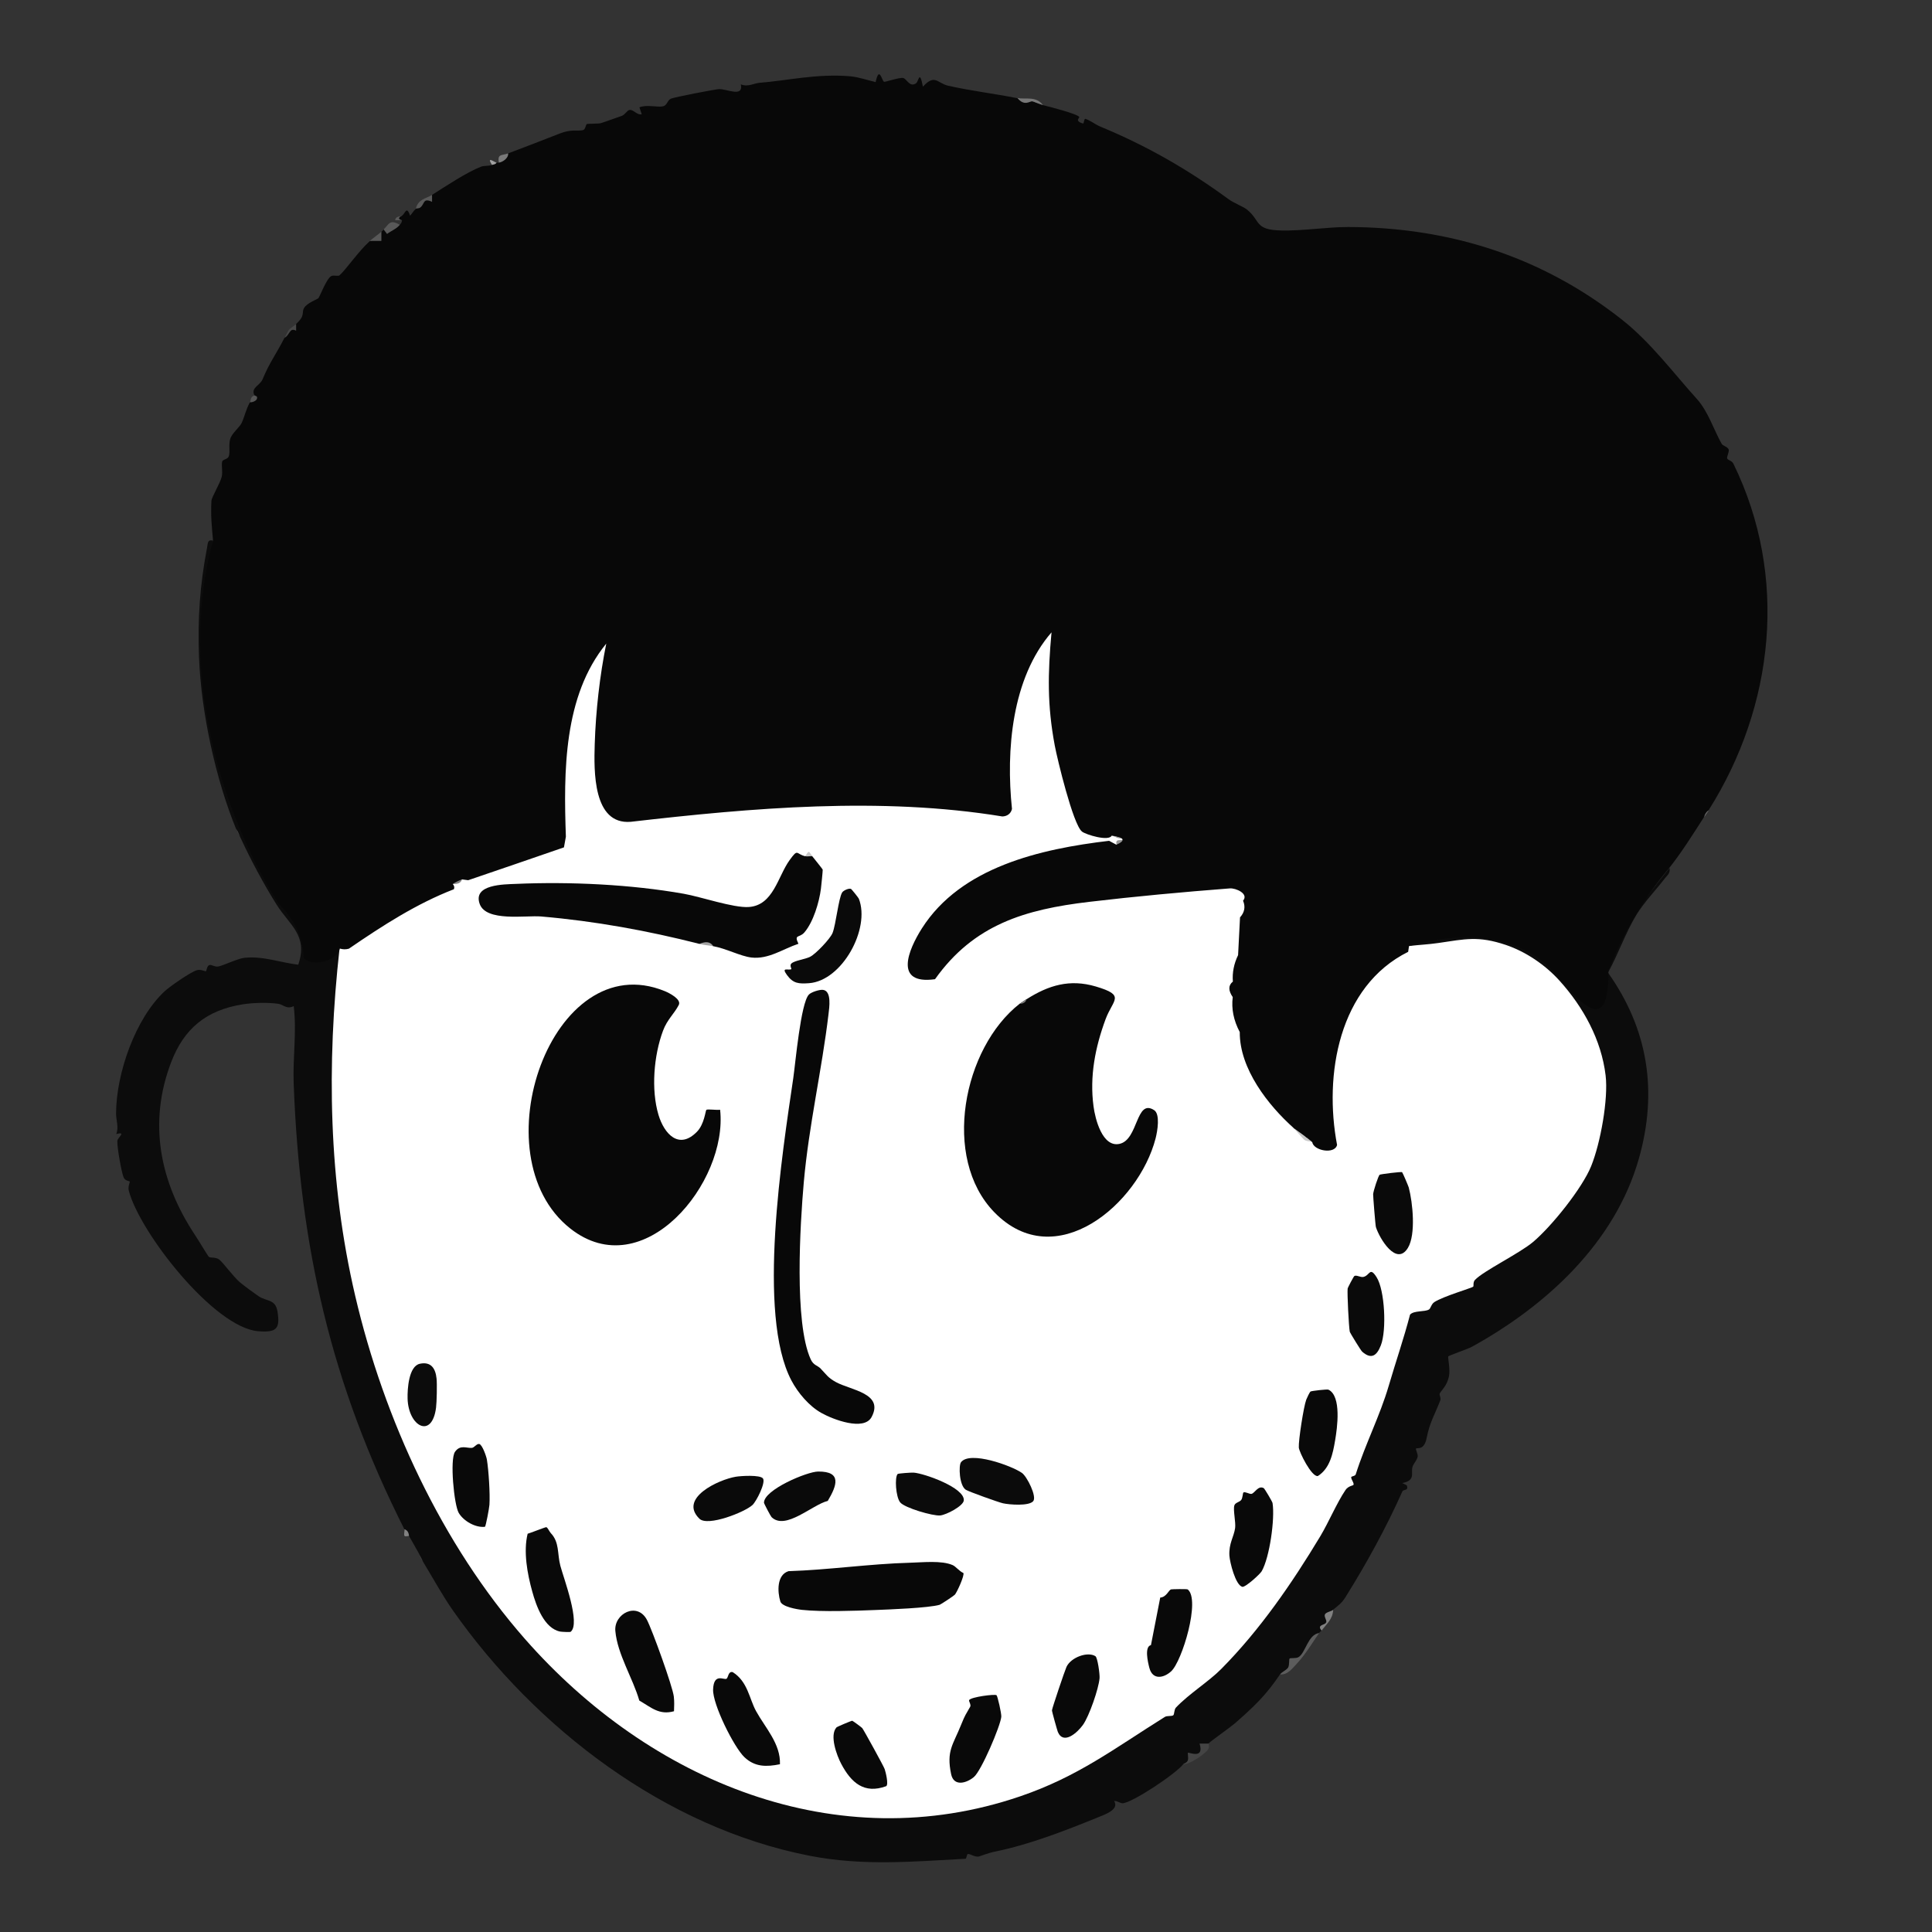 <?xml version="1.0" encoding="UTF-8"?>
<svg id="Layer_1" xmlns="http://www.w3.org/2000/svg" version="1.1" viewBox="0 0 300 300">
  <rect x="0" y="0" width="300" height="300" fill="#333333" stroke="none"/>
  <!-- Generator: Adobe Illustrator 29.4.0, SVG Export Plug-In . SVG Version: 2.1.0 Build 152)  -->
  <defs>
    <style>
      .st0 {
        fill: #444;
      }

      .st1 {
        fill: #474747;
      }

      .st2 {
        fill: #828282;
      }

      .st3 {
        fill: #6c6c6c;
      }

      .st4 {
        fill: #7c7c7c;
      }

      .st5 {
        fill: #595959;
      }

      .st6 {
        fill: #0a0a0a;
      }

      .st7 {
        fill: #777;
      }

      .st8 {
        fill: #9a9a9a;
      }

      .st9 {
        fill: #5c5c5c;
      }

      .st10 {
        fill: #c9c9c9;
      }

      .st11 {
        fill: #797979;
      }

      .st12 {
        fill: #c7c7c7;
      }

      .st13 {
        fill: #a0a0a0;
      }

      .st14 {
        fill: #0b0b0b;
      }

      .st15 {
        fill: #fff;
      }

      .st16 {
        fill: #a3a3a3;
      }

      .st17 {
        fill: #959595;
      }

      .st18 {
        fill: #080808;
      }

      .st19 {
        fill: #8b8b8b;
      }

      .st20 {
        fill: #818181;
      }

      .st21 {
        fill: #0c0c0c;
      }

      .st22 {
        fill: #838383;
      }

      .st23 {
        fill: #555;
      }

      .st24 {
        fill: #090909;
      }
    </style>
  </defs>
  <path class="st5" d="M62.44,33.48c-.03.23.05.51,0,.72h-1.07c.02-.66.83-.55,1.07-.72Z"/>
  <path class="st3" d="M264.63,126.88c0-.52.2-.92.72-1.07-.24.38-.49.72-.72,1.07Z"/>
  <g>
    <g>
      <path class="st21" d="M33.09,83.94c.13,1.53-1.26,6.25-1.43,8.41-.72,9.24.51,19.61,2.88,28.54.08.3.69.25.69.48.04,2.29.54,1.12.73,1.83,1.77,6.78,4.08,11.48,7.88,17.44.72,1.13,3.03,3.57,3.39,4.5.32.81-.95,2.54.9,3.38,1.58.71,3.3-.51,4.64-1.24.25.88.48,1.79.43,2.71-.96,17.26-1.42,31.31,2.11,48.49,7.65,37.18,33.62,76.62,73.59,82.48,20.77,3.05,35.18-3.74,51.67-14.96.85-.14,1.56-.77,2.12-1.89,11.04-8.2,19.01-20.37,25.27-32.47.98-1.09,1.29-1.66,1.7-2.97,3.54-7.66,6.31-16.39,8.72-24.83.83-.72,1.87-1.06,3.11-1.02.11-.28.34-.85.6-.98,1.98-1.02,3.86-1.87,6.01-2.49.09-.81.65-1.32,1.28-1.77,10.6-5.58,17.91-13.39,19.16-25.88s-8.7-26-21.48-25.04l-7.18.87-1.08-.6c3.93-2.17,10.37-2.02,14.75-.97,6.35,1.53,6.75,4.1,11.01,7.95.57.52,3.02,2.71,3.58,2.32.19-.13,1.04-3.73,1.25-4.48,2.16-7.59,5.15-11.06,9.85-16.99.16.84-.3,1.09-.71,1.62-1.34,1.76-3.28,3.79-4.4,5.63-1.72,2.82-2.84,6.13-4.44,9.02,6.26,8.82,7.74,18.51,4.79,28.89-3.7,13.03-14.34,22.82-25.91,29.2-.7.39-3.58,1.34-3.69,1.51-.09.13.34,2.03.11,3.11-.34,1.55-1.21,2.15-1.44,2.67-.08.19.23.69.11,1.01-.94,2.4-1.65,3.44-2.12,5.83-.4,2.05-1.47,1.5-1.66,1.68-.11.1.3.83.26,1.2-.07.6-.65,1.09-.81,1.65-.28.97.54,2.1-1.59,2.51l.71.35c.31.94-.51.54-.7.97-2.5,5.59-5.56,11.18-8.86,16.45-.56.89-1.12,1.27-1.89,1.9-.67,1.09-1.27,2.17-1.79,3.22-.08.12-.25.21-.36.36-1.76,2.58-3.79,4.73-6.08,6.44-2.21,3.29-4.03,5-7.04,7.64-.68.59-3.91,2.87-4.06,3.1-.94,1.4-2.26,2.47-3.94,3.22-1.05,1.43-8,6.07-9.43,6.07-.38,0-.85-.42-1.3-.34.85,1.34-1.47,2.1-2.62,2.57-5,2.03-10.44,4.16-15.85,5.27-1.18.24-2.38.74-2.52.77-.67.12-1.31-.42-1.71-.39-.22.01-.17.73-.4.74-8.12.43-15.83,1.16-24.2-.47-22.37-4.37-42.53-19.78-55.38-38.1-1.68-2.4-3.13-5.1-4.66-7.6l-.72-1.43c-.27-.46-1.33-2.39-1.43-2.5-.35-.17-.59-.53-.72-1.07-11.39-22.57-16.24-43.84-17.19-69.23-.15-4.03.49-8,.01-12-1.11.55-1.62-.24-2.35-.35-1.59-.24-3.93-.19-5.61.08-5.66.91-9.09,3.79-11.07,8.97-3.61,9.43-1.76,18.62,3.71,26.86.45.67,1.99,3.25,2.15,3.38.21.18,1.01,0,1.57.39s2.28,2.77,3.29,3.6c.65.53,2.12,1.62,2.83,2.1,1.3.88,2.64.42,2.96,2.41.44,2.71-.2,3.27-3.02,3.04-6.87-.58-18.43-15.41-20.08-21.85-.15-.59.2-1.3.16-1.38-.06-.11-.71-.09-.95-.64-.35-.82-1.05-4.84-.98-5.69.05-.53,1.48-1.47-.17-1.06.43-1.06-.03-2.08-.03-3.22.04-6.29,3.04-14.77,7.55-18.95.79-.74,4-2.97,5-3.27.63-.18,1.32.22,1.39.17.15-.1.15-.89.6-.98.3-.06.81.33,1.32.24.8-.15,3.05-1.24,4.06-1.35,2.9-.31,5.55.73,8.37,1.07,1.57-4.57-1.35-6.12-3.37-9.34s-4.01-6.95-5.58-10.35l-.72-1.43c-3.14-7.69-5.41-18-5.74-26.65-.23-5.95.14-11.22,1.26-17.04.12-.6.03-1.25.9-1.05Z"/>
      <path class="st0" d="M187.69,270.74c-.07.12.21.61-.24,1.09-.67.72-2.64,2.11-3.7,2.13.14-.19.55-.2.7-.64.12-.34-.07-1.04.02-1.15.1-.13,2.6,1.08,1.79-1.43h1.43Z"/>
      <path class="st9" d="M204.86,253.56c-.96,1.33-2.12,3.3-3.39,4.66-.71.76-1.52,1.9-2.69,1.78.3-.45,1.03-.63,1.25-1.08s.09-1.25.22-1.38c.14-.14.93.03,1.38-.22,1.09-.62,1.46-3.55,3.24-3.75Z"/>
      <path class="st20" d="M205.22,253.2c-.87-.99.69-.83.74-1.32.04-.35-.4-.87-.22-1.21s.98-.46,1.27-.69c-.06,1.48-1.04,2.18-1.79,3.22Z"/>
      <path class="st2" d="M63.51,238.53c-.06-.07-.56.12-.69-.03-.17-.19.06-.87-.03-1.04.51.15.69.56.72,1.07Z"/>
      <path class="st19" d="M65.66,242.47c-.4-.66-.53-1.13-.72-1.43l.72,1.43Z"/>
      <g>
        <path class="st15" d="M71.74,136.54c5.05-1.98,10.1-4.06,15.37-5.38.25-4.21-.33-8.46.02-12.68.46-5.54,2.38-14.85,6.24-18.81,2.73-2.79,1,2.11.92,2.71-.39,2.94-.62,6.15-.94,9-.41,3.67-.75,11.11,1.27,14.25,1.46,2.27,5.07.84,7.41.66,10.55-.81,21.05-1.9,31.8-1.94,6.22-.02,12.35.58,18.59,1.1,1.11.09,4.01,1.39,4.05-.1-.31-1.89-.48-4.27-.45-6.17.12-6.17,1.97-16.48,6.25-21.1,1.52-1.64,1.76-.71,1.77,1.07.03,2.79-.64,6-.62,8.68.03,4.02,1.73,11.19,2.88,15.19.2.71,1.9,5.38,2.13,5.57.22.18,3.44.91,4.21,1.15,2.16.44,2.5.78,1.04,1.02l-.33.41c-8.78.81-19.9,3.24-26.5,9.47-1.7,1.6-8.12,9.84-3.66,10.85,2.44.56,2.33-1.17,3.67-2.62,8.32-8.93,17.6-9.12,29.17-10.19,4.9-.45,10.1-.9,14.7-1.43,1.55-.18,2.8.87,3.73,1.97-1.51.38-.25,1.52-.34,2.46-.03.26-.61.25-.74.47-.45.76-.23,5.03-.44,6.29s-1.7,2.86-.28,4.56h-1.08c-.2.68.45,1.14.52,1.63.08.59-.23,1.74-.14,2.08.13.49,1.07,2.71,1.23,3.4.23,1.02.15,2.68.34,3.63.09.44,1.46,3.03,1.8,3.57.51.83,4.46,6.4,4.84,6.6.47.25.92.22,1.43.2l-.74.55c.06.17-.02.37.02.52,1.03.77,1.98,1.49,2.86,2.15.4.13,3.1.83,3.22.71-.25-1.05-.28-2.31-.45-3.3-.66-3.98-.62-4.26,0-8.07.93-5.71,1.28-9.3,5.1-14.23.24-.31.74-.39.95-.65,2.37-2.81,2.85-3.03,6.21-4.89,1.49-.18,3.08-.25,4.56-.47,4.18-.61,6.2-1.14,10.47.29,3.1,1.04,6.14,3.09,8.38,5.58,3.67,4.07,6.48,9.16,7.14,14.69.44,3.68-.8,10.54-2.25,14.1-1.36,3.36-6.04,9.24-9,11.75-2.1,1.78-7.75,4.52-9.04,5.91-.34.37-.16.94-.27,1.04-.24.22-4.66,1.5-6.04,2.4-.47.31-.57.99-.82,1.14-.62.41-2.37.13-2.95.81-.97,3.72-2.22,7.33-3.3,11.02-1.39,4.74-3.62,9-5.13,13.77-.1.32-.7.26-.71.47,0,.34.51.94.35,1.18-.07.1-.81.17-1.22.77-1.37,2.03-2.6,4.98-3.92,7.19-4.4,7.31-9.37,14.54-15.37,20.6-1.94,1.97-5.05,3.89-7.05,6.01-.3.32-.23,1.04-.41,1.19-.24.2-.95.03-1.33.27-7.91,4.95-13.46,9.25-22.41,12.31-28.52,9.75-57.54-2.32-76.96-24.45-12.88-14.68-21.86-34.07-26.34-53.28-4.14-17.72-4.44-35.88-2.42-53.95,4.05-2.21,8.02-5.52,12.2-7.66,1.18-.61,4.58-1.42,5.34-2.36.33-.34.81-.58,1.43-.72Z"/>
        <g>
          <g>
            <path class="st18" d="M109.69,172.34c.16-.16,1.67.07,2.13-.02,1.24,11.27-11.89,27.42-23.27,18.44-14.32-11.31-2.81-44,14.67-36.86.71.29,2.63,1.27,2.18,2.15-.71,1.38-1.8,2.25-2.45,4.01-1.43,3.83-1.87,9.14-.7,13.06.89,2.96,3.18,5.48,5.98,2.61,1.14-1.17,1.31-3.25,1.45-3.38Z"/>
            <path class="st18" d="M159.42,155.15c3.41-2.17,6.7-3.16,10.73-1.97,4.72,1.4,2.66,2,1.52,5.09-1.61,4.36-2.49,8.86-1.87,13.51.26,2,1.38,6.41,4.03,5.84,2.96-.63,2.52-7.08,5.38-5.24.97.62.52,3.26.23,4.39-2.63,10.18-15.53,21.24-25.04,11.47-8.24-8.46-4.85-25.51,3.93-32.38l1.07-.72Z"/>
            <path class="st18" d="M125.06,132.96c.39-.41.68-.39,1.07,0,.26.35,1.6,1.96,1.62,2.09.02.15-.23,2.57-.28,2.97-.27,2.09-1.18,5.16-2.57,6.77-.77.9-1.65.23-.92,1.76-2.4.79-4.64,2.45-7.32,2.13-1.71-.21-3.91-1.4-5.93-1.76-.64-.46-1.4-.42-2.15-.36-7.96-2.03-16.15-3.53-24.56-4.25-2.4-.2-8.52.86-9.53-1.94-1.11-3.07,3.78-3.04,5.62-3.12,8.43-.37,17.9.09,26.05,1.53,2.68.47,7.72,2.22,10.11,2.06,3.83-.26,4.5-4.74,6.34-7.28,1.36-1.87.94-.96,2.44-.6Z"/>
            <path class="st18" d="M127.44,212.53c.9.92,1.07,1.37,2.38,2.09,2.3,1.25,7.47,1.73,5.53,5.4-1.18,2.25-6.02.39-7.81-.62-1.9-1.06-3.63-3.11-4.64-5.02-5.42-10.25-1.41-35.44.28-46.97.34-2.35,1.16-11.65,2.42-12.97.37-.39,1.62-.78,2.15-.74,1.45.13,1.01,2.83.9,3.78-1.02,8.61-3.06,17.3-3.84,26.13-.57,6.48-1.51,21.77,1.07,27.45.44.97,1.04.93,1.57,1.47Z"/>
            <path class="st18" d="M141.34,242.66c1.95-.05,4.85-.39,6.59.37.49.21,1.07.99,1.66,1.22.22.34-.98,2.99-1.32,3.37-.17.19-2.2,1.53-2.36,1.57-1.71.5-7.86.73-9.93.81-3.23.13-8.37.31-11.44-.02-.83-.09-3.12-.49-3.37-1.31-.46-1.5-.57-4.12,1.27-4.7,6.3-.2,12.6-1.14,18.89-1.31Z"/>
            <path class="st24" d="M104.66,265.72c-2.3.64-3.52-.58-5.39-1.66-1-3.48-3.4-7.18-3.72-10.81-.24-2.67,3.38-4.58,4.9-1.73.8,1.49,4.01,10.39,4.18,11.92.09.76.06,1.53.03,2.28Z"/>
            <path class="st24" d="M121.11,273.95c-2.09.42-3.88.45-5.51-1.09s-4.96-8.22-4.87-10.52c.1-2.65,1.71-1.41,2.09-1.67.28-.19.25-1.21.96-1.02,2.34,1.47,2.56,4.12,3.62,6.05,1.42,2.58,3.83,5.08,3.71,8.25Z"/>
            <path class="st24" d="M85.49,238.02c1.42,1.46,1.02,3.21,1.52,5.11s3.22,9.05,1.58,10.27c-.06.05-1.4,0-1.61-.05-2.49-.5-3.72-4-4.33-6.21-.77-2.76-1.4-6.2-.72-8.98.39-.1,2.73-1.03,2.89-1.02.21.02.45.64.68.88Z"/>
            <path class="st24" d="M196.23,231.07c.12.07,1.32,2.06,1.37,2.32.39,2.42-.45,8.46-1.69,10.6-.27.46-2.55,2.53-3.01,2.41-1.06-.28-1.93-3.8-2-4.84-.11-1.88.7-2.93.89-4.29.12-.92-.34-2.81-.12-3.51.14-.45.78-.49,1.06-.84.24-.3.24-1.1.35-1.17.24-.17.92.27,1.24.22.49-.08,1.06-1.38,1.91-.89Z"/>
            <path class="st24" d="M154.74,263.23c.16.11.79,2.87.74,3.36-.15,1.46-3.1,8.4-4.27,9.36s-3.11,1.5-3.52-.46c-.76-3.63.3-4.55,1.53-7.62.72-1.78.73-1.58,1.43-2.85.18-.32-.27-.88-.16-1.04.32-.48,3.96-.95,4.25-.75Z"/>
            <path class="st6" d="M132.15,138.03c.09.05,1.16,1.38,1.21,1.52,1.82,4.64-2.59,12.75-7.74,13.12-1.59.11-2.45.06-3.42-1.27s.26-.65.69-.92c.04-.03-.31-.59,0-.87.53-.48,2.07-.62,2.92-1.05.9-.46,3.12-2.81,3.47-3.69.52-1.32.93-5.38,1.49-6.29.19-.31,1.07-.71,1.39-.54Z"/>
            <path class="st24" d="M184.41,246.79c2.05,1.56-.85,11.19-2.56,12.74-1.22,1.1-2.88,1.32-3.37-.52-.26-.97-.79-3.33.24-3.56l1.44-7.38c.95-.06,1.31-1.15,1.67-1.27.12-.04,2.47-.08,2.57,0Z"/>
            <path class="st24" d="M170.1,257.18c.33.21.69,2.76.64,3.41-.14,1.65-1.62,5.91-2.58,7.25-.86,1.2-3.02,3.16-3.9,1.09-.09-.22-.93-3.19-.91-3.36.03-.35,1.99-6.16,2.25-6.73.69-1.5,3.31-2.44,4.51-1.66Z"/>
            <path class="st6" d="M217.72,182.02c.1.09.98,2.18,1.03,2.37.62,2.34,1.13,7.3-.13,9.38-1.77,2.91-4.39-1.41-4.97-3.23-.08-.24-.44-4.8-.43-5.09.01-.45.81-2.92,1.02-3.04.15-.09,3.35-.5,3.49-.39Z"/>
            <path class="st24" d="M203.51,216.07c.18-.1,2.59-.38,2.78-.28,2.05,1.01,1.35,5.97,1.03,7.85-.35,2.07-.8,4.37-2.69,5.56-.96.17-2.9-3.72-2.95-4.43-.07-1.09.75-6.35,1.15-7.42.1-.26.54-1.21.68-1.28Z"/>
            <path class="st24" d="M75.29,237.08c-1.47.17-3.33-.91-4.06-2.16s-1.4-8.3-.58-9.48,1.85-.52,2.65-.62c.35-.05.74-.67,1.11-.6.47.08,1.11,1.93,1.19,2.41.28,1.7.51,5.32.4,7.03-.03.49-.56,3.33-.7,3.43Z"/>
            <path class="st14" d="M160.43,233.11c-.69.78-3.69.54-4.69.32-.69-.15-5.34-1.82-5.77-2.1-1.03-.67-1.13-3.76-.75-4.27,1.37-1.83,7.88.54,9.46,1.65.79.55,2.37,3.7,1.75,4.4Z"/>
            <path class="st6" d="M210.3,198.14c.33-.2.96.24,1.41.14,1.02-.23.97-1.65,2.05.05,1.28,2.02,1.57,8.23.66,10.57-.61,1.57-1.45,2.27-2.91.98-.2-.18-1.88-2.91-1.92-3.1-.15-.73-.41-5.96-.33-6.68.02-.18.95-1.91,1.04-1.96Z"/>
            <path class="st24" d="M133.89,268.34c.24.3,3.33,5.92,3.48,6.36s.65,2.42.23,2.66c-3.41,1.25-5.42-.54-6.96-3.44-.7-1.31-1.87-4.45-.75-5.69.09-.1,2.32-1.05,2.45-1.03.09.02,1.46,1.02,1.55,1.14Z"/>
            <path class="st6" d="M128.54,233.06c-2.41.58-6.58,4.64-8.74,2.51-.13-.13-1.17-2.09-1.17-2.23,0-2.02,6.68-4.82,8.4-4.84,3.74-.04,2.92,2.18,1.51,4.55Z"/>
            <path class="st6" d="M114.23,229.31c.83-.14,3.81-.32,4.24.26.47.64-1.02,3.57-1.63,4.13-1.2,1.11-6.94,3.38-8.23,2.13-3.29-3.2,3-6.08,5.62-6.52Z"/>
            <path class="st14" d="M139.39,228.88c.09-.09,2.11-.24,2.5-.21,1.66.13,7.92,2.34,7.77,4.31-.07.87-2.72,2.25-3.67,2.34-1.15.1-5.52-1.18-6.21-2.03s-.88-3.92-.39-4.41Z"/>
            <path class="st21" d="M65.21,211.76c1.72-.36,2.42.73,2.58,2.31.09.86.03,3.65-.08,4.51-.63,4.93-4.3,2.91-4.42-1.4-.04-1.5.17-5.06,1.92-5.42Z"/>
            <path class="st16" d="M110.75,146.92c-.81-.15-1.23-.12-2.15-.36.81-.31,1.61-.48,2.15.36Z"/>
            <path class="st4" d="M159.42,155.15c-.16.51-.55.71-1.07.72.52-.4.61-.42,1.07-.72Z"/>
            <path class="st12" d="M126.14,132.96c-.34-.05-.77.07-1.07,0,.57-1.08.55-.7,1.07,0Z"/>
            <path class="st10" d="M200.93,175.19c2.21-.23,1.71,1.33,1.83,1.4.36.22,1.3-.39,1.04.74-.43-.14-.94-.09-1.27-.34-.1-.07-1.57-1.69-1.6-1.81Z"/>
          </g>
          <g>
            <path class="st17" d="M172.66,129.74l3.22.72-2.5.71c-.31-1.27,1.12-.28,1.07-1.07-.8.26-1.25-.19-1.79-.36Z"/>
            <path class="st22" d="M71.74,136.54c-.18.66-.82.75-1.43.72.2-.25-.5-1.03,1.43-.72Z"/>
          </g>
        </g>
      </g>
    </g>
    <g>
      <path class="st18" d="M78.9,23.82c2.73-1.03,5.37-2.05,8-3.08,1.85-.73,2.69-.33,3.61-.53.41-.09.43-.82.61-.95.09-.06,1.88-.03,2.2-.14.86-.27,2.13-.76,3.19-1.11.54-.18.86-.86,1.22-.93.62-.13,1.19.85,1.92.66l-.36-1.07c1.08-.46,2.76.01,3.61-.15.74-.14.7-.96,1.29-1.2.54-.23,6.82-1.46,7.48-1.48,1.21-.04,3.79,1.34,3.37-.74,1.15.46,1.98-.18,2.98-.25,4.02-.3,8.89-1.46,14.04-1,1.23.11,2.69.61,3.91.9.56-2.59.94-.28,1.3-.05.13.08,2.38-.7,2.96-.59s1.01,1.52,2.02.82c.4-.27.53-2.23,1.06.53,1.86-2.05,2.25-.53,3.91-.15,3.64.82,7.1,1.21,10.76,1.94,1.38.18,2.7.53,3.94,1.07.92.22,5.35,1.35,5.67,1.84.1.15-.81.62.59,1.02.14.04.14-.73.35-.73.84.28,1.52.87,2.33,1.21,7.1,2.93,13.54,6.6,19.91,11.27.84.61,2.32,1.17,2.86,1.61,2.17,1.76,1.11,3.15,5.31,3.25,3.25.08,7.15-.54,10.38-.54,15.94.04,30.22,4.69,42.48,14.34,4.54,3.57,8.07,8.36,11.7,12.37,1.72,1.91,2.62,4.77,3.82,6.92.21.39.88.43,1.11.91.13.27-.31,1.13-.24,1.38.08.32.72.3.98.85,8.54,17.47,6.36,37.61-3.85,53.78-.36.26-.6.64-.72,1.07-1.68,2.62-3.45,5.45-5.37,7.87-4.05,4.82-7.21,10.16-9.48,16,.08,10.21-4.17,5.24-8.25.45-5.7-6.48-14.85-6.55-22.71-4.28l-.13.89c-10.8,5.37-13.1,19.12-11.04,29.99-.38,1.51-3.68.89-3.86-.46-.8-.66-1.76-1.37-2.86-2.15-3.97-3.54-8.43-9.21-8.39-14.92-.96-1.81-1.32-3.63-1.09-5.43-.71-1.03-.7-1.83.02-2.41-.11-1.39.16-2.76.81-4.11l.3-5.86c.71-.78.87-1.65.47-2.59.93-1.08-1.11-1.98-2.05-1.91-7.25.56-14.66,1.24-21.85,2.09-9.94,1.18-17.88,3.5-23.93,12.01-6.47.9-4.14-4.58-2.04-7.89,6.07-9.54,18.41-12.34,29.07-13.6l1.14.61c1.48-.66,1.24-1.14-.72-1.43-.44.97-4.05-.14-4.64-.62-1.39-1.14-3.83-11.3-4.21-13.32-1.19-6.32-1.09-11.23-.51-17.61-6.18,7.12-7.09,18.33-6.14,27.42-.17.75-.76,1.14-1.49,1.17-18.87-3.09-38.87-1.34-57.71.83-5.88.48-5.72-7.9-5.59-12.07.16-5.12.78-10.61,1.79-15.6-6.66,8.15-6.62,19.87-6.27,29.98l-.3,1.66c-4.98,1.72-9.93,3.42-14.87,5.1l-.97-.13c-.55.21-1.03.45-1.43.72.23.24.3.51.18.81-5.79,2.24-11.05,5.63-16.3,9.23-.47.14-.94.13-1.42-.02-.43,1.97-4.32,2.9-5.59,1.49-.1-3.16-1.41-5.99-3.95-8.49-10.15-16.31-15.22-37.86-10.14-56.34-.2-2.33-.37-3.71-.25-6.18.03-.57,1.37-2.76,1.6-3.74.19-.83-.08-1.72.07-2.35.09-.37.87-.34,1.03-.83.24-.7-.06-1.72.21-2.66s1.43-1.78,1.78-2.51c.47-.99.6-1.94,1.28-3.2.44-.29.68-.65.72-1.07-.62-1.23.84-1.51,1.26-2.53,1.09-2.62,2.09-3.87,3.39-6.41.57-.75,1.17-1.47,1.79-2.15,1.52-1.37.81-1.72,1.26-2.5s2.02-1.32,2.22-1.52,1.26-3.03,1.98-3.42c.38-.21,1.07.07,1.3-.13.96-.83,2.97-3.76,4.7-5.31.87-.28,1.41-.54,1.79-1.43.13-.11.24-.24.36-.36.81-.37,1.64-.61,2.5-.72.24-.31.26-.27.36-.72-.64-.18-.6-.44,0-.72.49-.33.7-1.63,1.25,0,.33-.34.53-.76.9-1.07.74-.82,1.58-1.54,2.5-2.15,2.15-1.36,5.36-3.51,7.63-4.39.5-.19.97-.05,1.68-.26-.05-.34.19-.46.72-.36.12,0,.24.01.36,0,.29-.55.77-1.03,1.43-1.43Z"/>
      <path class="st5" d="M62.08,34.91c-.48.62-1.36.94-1.98,1.42l-.53-.7c.81-.78.94-1.66,2.5-.72Z"/>
      <path class="st1" d="M45.98,50.3v1.06c-1.03-.58-.98.7-1.79,1.09.99-1.93.54-1.02,1.79-2.15Z"/>
      <path class="st7" d="M161.92,16.3c-.54-.13-1.5-.56-1.62-.57-.42-.02-1.24.82-2.31-.51,1.25.25,2.88-.34,3.94,1.07Z"/>
      <path class="st5" d="M59.22,35.98v1.43s-1.79,0-1.79,0c.6-.53,1.18-.9,1.79-1.43Z"/>
      <path class="st11" d="M78.9,23.82c.09.71-.83,1.36-1.43,1.43-.28-1.41.5-1.08,1.43-1.43Z"/>
      <path class="st5" d="M67.09,30.26v1.08c-1.44-.65-1.11.3-1.81.87-.23.19-.62.13-.7.2.32-1.49,1.58-1.56,2.5-2.15Z"/>
      <path class="st23" d="M38.82,62.46c.16-.29,0-.85.72-1.07.05.1.5.05.36.53-.1.33-.7.58-1.07.54Z"/>
      <path class="st8" d="M37.39,130.1c-.19-.41-.41-.67-.72-1.43l.72,1.43Z"/>
      <path class="st13" d="M77.11,25.25c-.17.29-.44.28-.72.36-.92-1.47.44-.37.72-.36Z"/>
    </g>
  </g>
</svg>